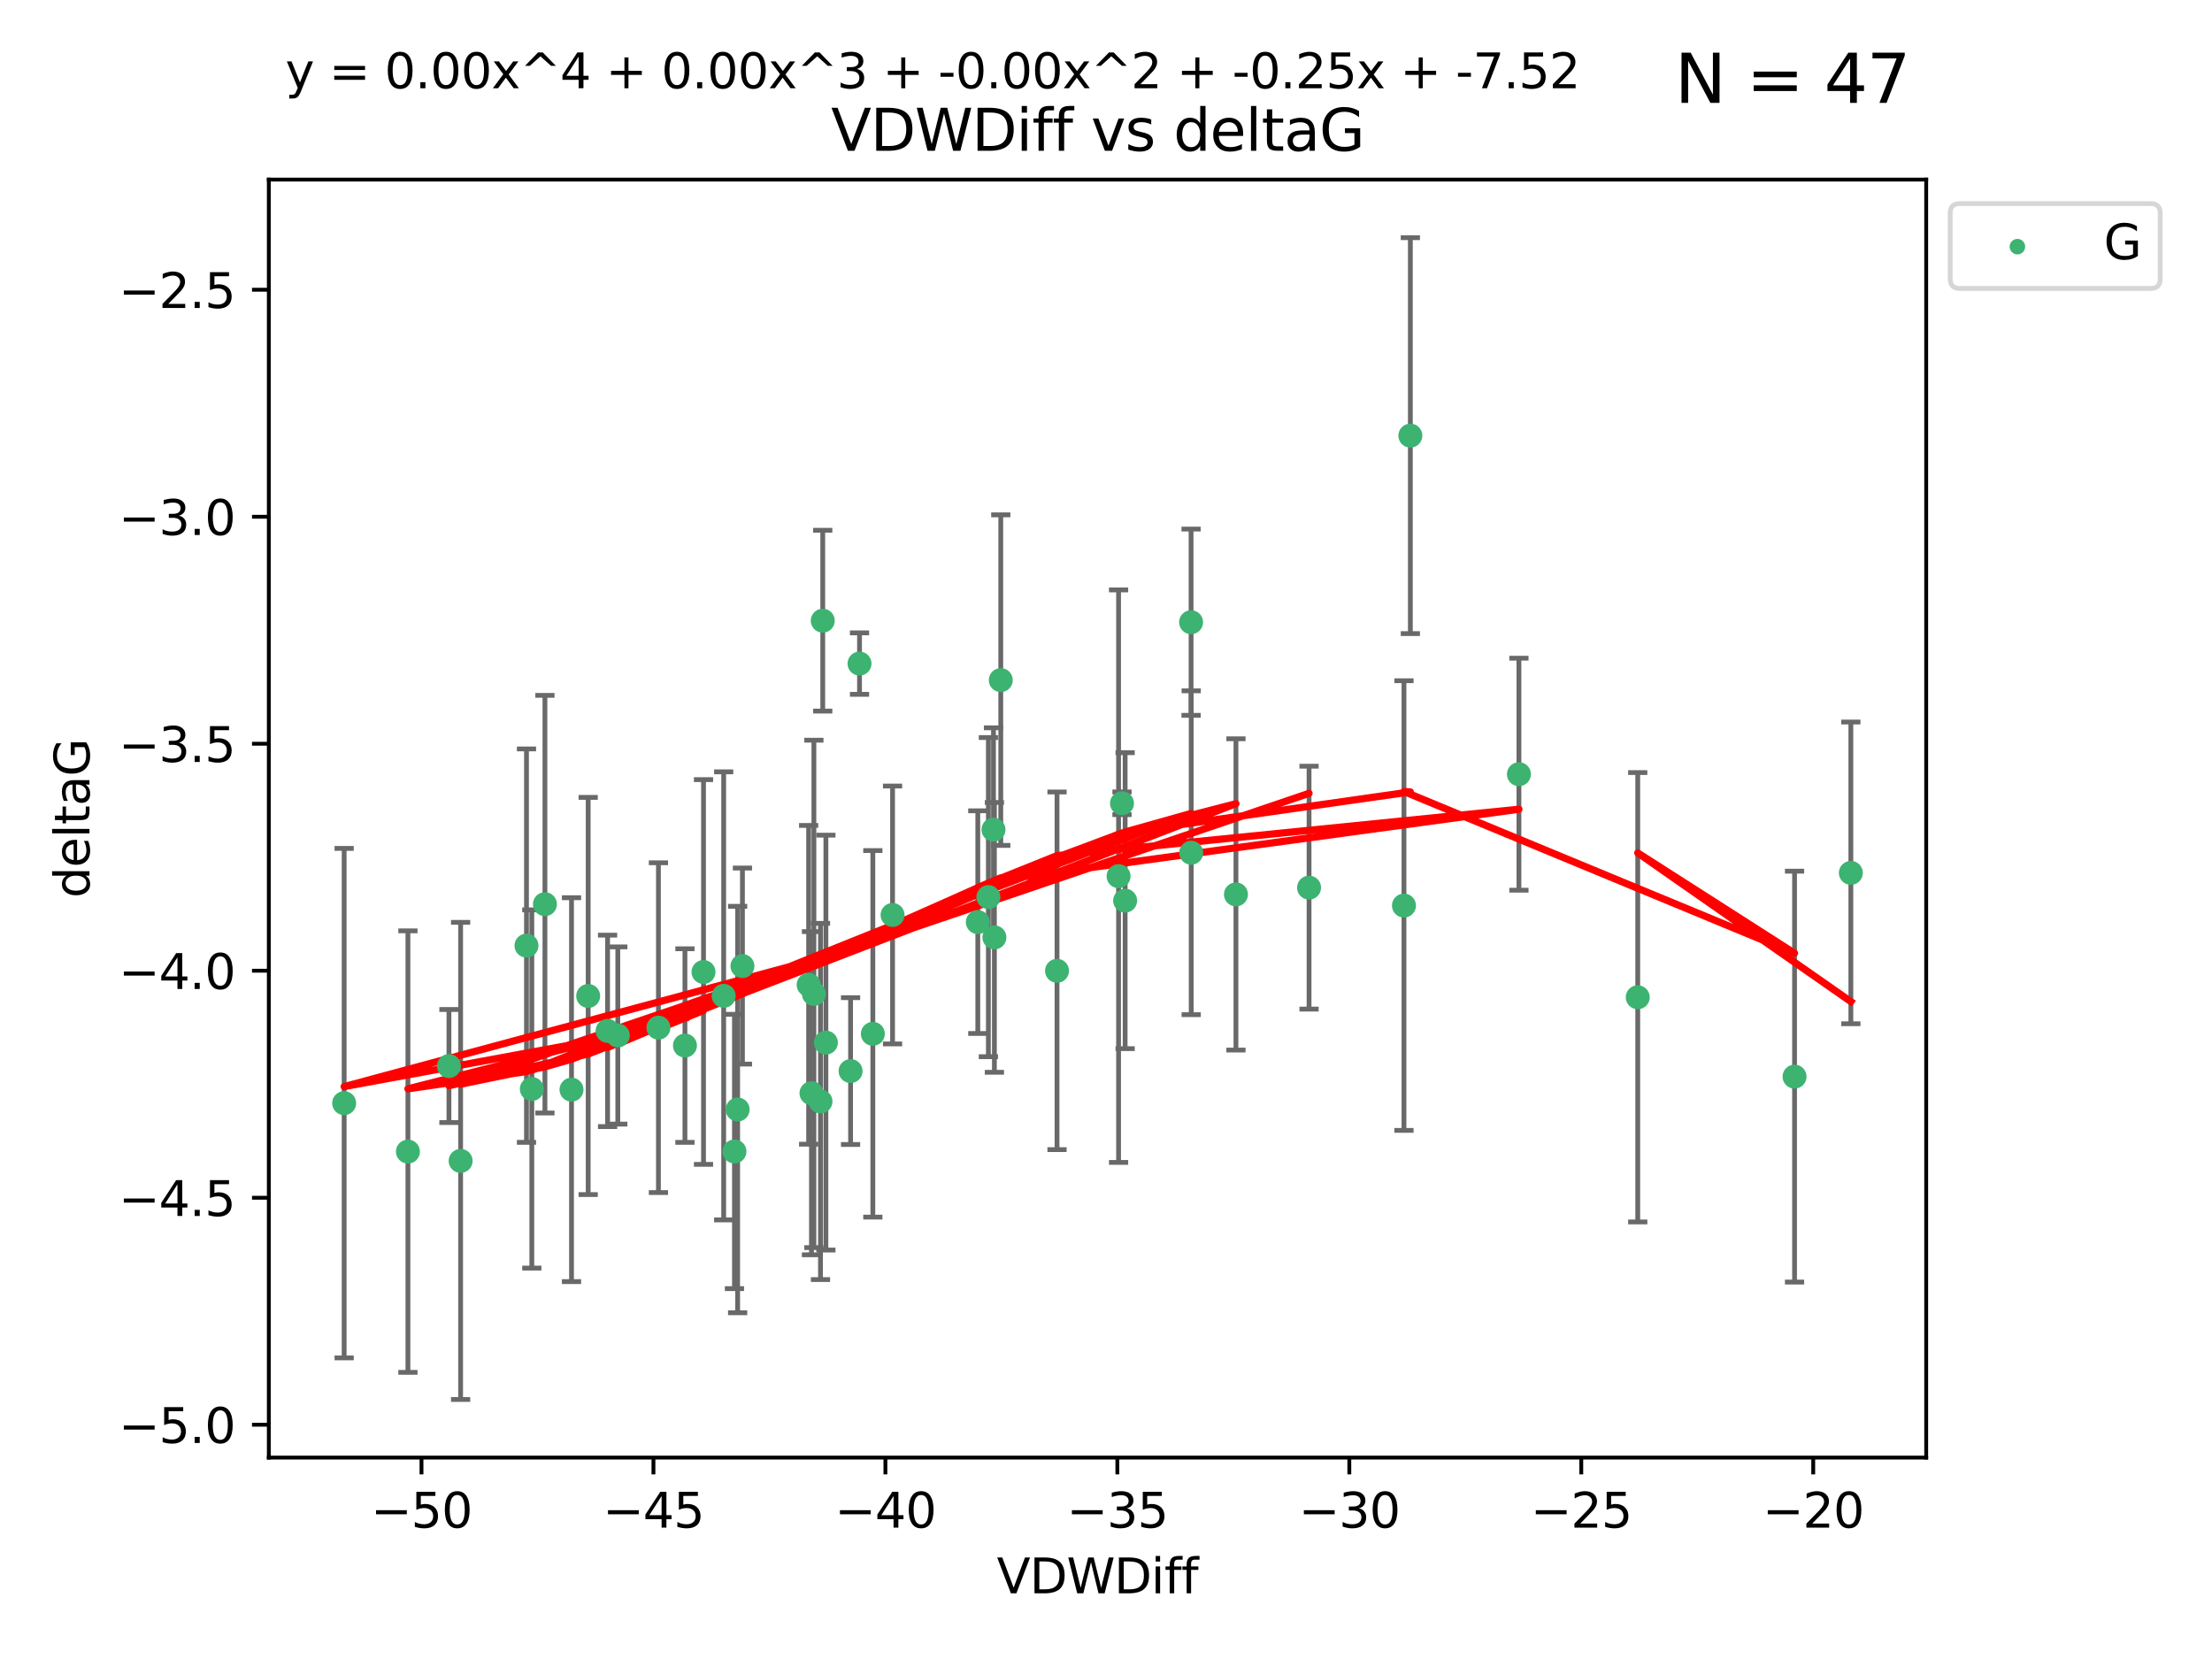 <?xml version="1.0" encoding="utf-8" standalone="no"?>
<!DOCTYPE svg PUBLIC "-//W3C//DTD SVG 1.1//EN"
  "http://www.w3.org/Graphics/SVG/1.1/DTD/svg11.dtd">
<svg xmlns:xlink="http://www.w3.org/1999/xlink" width="460.8pt" height="345.6pt" viewBox="0 0 460.8 345.6" xmlns="http://www.w3.org/2000/svg" version="1.1">
 <defs>
  <style type="text/css">*{stroke-linejoin: round; stroke-linecap: butt}</style>
 </defs>
 <g id="figure_1">
  <g id="patch_1">
   <path d="M 0 345.6 
L 460.8 345.6 
L 460.8 0 
L 0 0 
z
" style="fill: #ffffff"/>
  </g>
  <g id="axes_1">
   <g id="patch_2">
    <path d="M 56 303.64 
L 401.26 303.64 
L 401.26 37.411 
L 56 37.411 
z
" style="fill: #ffffff"/>
   </g>
   <g id="PathCollection_1">
    <defs>
     <path id="m30f099d5bf" d="M 0 1.118 
C 0.297 1.118 0.581 1 0.791 0.791 
C 1 0.581 1.118 0.297 1.118 0 
C 1.118 -0.297 1 -0.581 0.791 -0.791 
C 0.581 -1 0.297 -1.118 0 -1.118 
C -0.297 -1.118 -0.581 -1 -0.791 -0.791 
C -1 -0.581 -1.118 -0.297 -1.118 0 
C -1.118 0.297 -1 0.581 -0.791 0.791 
C -0.581 1 -0.297 1.118 0 1.118 
z
" style="stroke: #3cb371"/>
    </defs>
    <g clip-path="url(#p01010acfa5)">
     <use xlink:href="#m30f099d5bf" x="142.686" y="217.811" style="fill: #3cb371; stroke: #3cb371"/>
     <use xlink:href="#m30f099d5bf" x="84.978" y="239.898" style="fill: #3cb371; stroke: #3cb371"/>
     <use xlink:href="#m30f099d5bf" x="109.677" y="196.991" style="fill: #3cb371; stroke: #3cb371"/>
     <use xlink:href="#m30f099d5bf" x="146.553" y="202.486" style="fill: #3cb371; stroke: #3cb371"/>
     <use xlink:href="#m30f099d5bf" x="137.164" y="214.079" style="fill: #3cb371; stroke: #3cb371"/>
     <use xlink:href="#m30f099d5bf" x="71.694" y="229.807" style="fill: #3cb371; stroke: #3cb371"/>
     <use xlink:href="#m30f099d5bf" x="170.923" y="229.455" style="fill: #3cb371; stroke: #3cb371"/>
     <use xlink:href="#m30f099d5bf" x="110.788" y="226.856" style="fill: #3cb371; stroke: #3cb371"/>
     <use xlink:href="#m30f099d5bf" x="185.935" y="190.608" style="fill: #3cb371; stroke: #3cb371"/>
     <use xlink:href="#m30f099d5bf" x="168.455" y="205.156" style="fill: #3cb371; stroke: #3cb371"/>
     <use xlink:href="#m30f099d5bf" x="169.548" y="207.047" style="fill: #3cb371; stroke: #3cb371"/>
     <use xlink:href="#m30f099d5bf" x="126.571" y="214.747" style="fill: #3cb371; stroke: #3cb371"/>
     <use xlink:href="#m30f099d5bf" x="172.048" y="217.193" style="fill: #3cb371; stroke: #3cb371"/>
     <use xlink:href="#m30f099d5bf" x="95.956" y="241.84" style="fill: #3cb371; stroke: #3cb371"/>
     <use xlink:href="#m30f099d5bf" x="113.518" y="188.359" style="fill: #3cb371; stroke: #3cb371"/>
     <use xlink:href="#m30f099d5bf" x="119.055" y="226.997" style="fill: #3cb371; stroke: #3cb371"/>
     <use xlink:href="#m30f099d5bf" x="153.665" y="231.133" style="fill: #3cb371; stroke: #3cb371"/>
     <use xlink:href="#m30f099d5bf" x="150.755" y="207.457" style="fill: #3cb371; stroke: #3cb371"/>
     <use xlink:href="#m30f099d5bf" x="177.19" y="223.124" style="fill: #3cb371; stroke: #3cb371"/>
     <use xlink:href="#m30f099d5bf" x="128.701" y="215.712" style="fill: #3cb371; stroke: #3cb371"/>
     <use xlink:href="#m30f099d5bf" x="171.393" y="129.299" style="fill: #3cb371; stroke: #3cb371"/>
     <use xlink:href="#m30f099d5bf" x="169.044" y="227.731" style="fill: #3cb371; stroke: #3cb371"/>
     <use xlink:href="#m30f099d5bf" x="272.7" y="184.912" style="fill: #3cb371; stroke: #3cb371"/>
     <use xlink:href="#m30f099d5bf" x="93.523" y="222.074" style="fill: #3cb371; stroke: #3cb371"/>
     <use xlink:href="#m30f099d5bf" x="122.528" y="207.478" style="fill: #3cb371; stroke: #3cb371"/>
     <use xlink:href="#m30f099d5bf" x="153.002" y="239.872" style="fill: #3cb371; stroke: #3cb371"/>
     <use xlink:href="#m30f099d5bf" x="234.385" y="187.62" style="fill: #3cb371; stroke: #3cb371"/>
     <use xlink:href="#m30f099d5bf" x="248.122" y="129.619" style="fill: #3cb371; stroke: #3cb371"/>
     <use xlink:href="#m30f099d5bf" x="207.152" y="195.276" style="fill: #3cb371; stroke: #3cb371"/>
     <use xlink:href="#m30f099d5bf" x="181.829" y="215.366" style="fill: #3cb371; stroke: #3cb371"/>
     <use xlink:href="#m30f099d5bf" x="248.149" y="177.639" style="fill: #3cb371; stroke: #3cb371"/>
     <use xlink:href="#m30f099d5bf" x="203.695" y="192.095" style="fill: #3cb371; stroke: #3cb371"/>
     <use xlink:href="#m30f099d5bf" x="220.198" y="202.237" style="fill: #3cb371; stroke: #3cb371"/>
     <use xlink:href="#m30f099d5bf" x="316.42" y="161.28" style="fill: #3cb371; stroke: #3cb371"/>
     <use xlink:href="#m30f099d5bf" x="206.961" y="172.829" style="fill: #3cb371; stroke: #3cb371"/>
     <use xlink:href="#m30f099d5bf" x="208.48" y="141.681" style="fill: #3cb371; stroke: #3cb371"/>
     <use xlink:href="#m30f099d5bf" x="154.665" y="201.252" style="fill: #3cb371; stroke: #3cb371"/>
     <use xlink:href="#m30f099d5bf" x="257.471" y="186.322" style="fill: #3cb371; stroke: #3cb371"/>
     <use xlink:href="#m30f099d5bf" x="233.019" y="182.525" style="fill: #3cb371; stroke: #3cb371"/>
     <use xlink:href="#m30f099d5bf" x="179.053" y="138.241" style="fill: #3cb371; stroke: #3cb371"/>
     <use xlink:href="#m30f099d5bf" x="205.897" y="186.885" style="fill: #3cb371; stroke: #3cb371"/>
     <use xlink:href="#m30f099d5bf" x="233.733" y="167.34" style="fill: #3cb371; stroke: #3cb371"/>
     <use xlink:href="#m30f099d5bf" x="293.803" y="90.75" style="fill: #3cb371; stroke: #3cb371"/>
     <use xlink:href="#m30f099d5bf" x="292.471" y="188.648" style="fill: #3cb371; stroke: #3cb371"/>
     <use xlink:href="#m30f099d5bf" x="373.838" y="224.28" style="fill: #3cb371; stroke: #3cb371"/>
     <use xlink:href="#m30f099d5bf" x="341.171" y="207.748" style="fill: #3cb371; stroke: #3cb371"/>
     <use xlink:href="#m30f099d5bf" x="385.566" y="181.838" style="fill: #3cb371; stroke: #3cb371"/>
    </g>
   </g>
   <g id="matplotlib.axis_1">
    <g id="xtick_1">
     <g id="line2d_1">
      <defs>
       <path id="m1b2e0f4f95" d="M 0 0 
L 0 3.5 
" style="stroke: #000000; stroke-width: 0.8"/>
      </defs>
      <g>
       <use xlink:href="#m1b2e0f4f95" x="87.805" y="303.64" style="stroke: #000000; stroke-width: 0.8"/>
      </g>
     </g>
     <g id="text_1">
      <!-- −50 -->
      <g transform="translate(77.252 318.238)scale(0.1 -0.1)">
       <defs>
        <path id="DejaVuSans-2212" d="M 678 2272 
L 4684 2272 
L 4684 1741 
L 678 1741 
L 678 2272 
z
" transform="scale(0.016)"/>
        <path id="DejaVuSans-35" d="M 691 4666 
L 3169 4666 
L 3169 4134 
L 1269 4134 
L 1269 2991 
Q 1406 3038 1543 3061 
Q 1681 3084 1819 3084 
Q 2600 3084 3056 2656 
Q 3513 2228 3513 1497 
Q 3513 744 3044 326 
Q 2575 -91 1722 -91 
Q 1428 -91 1123 -41 
Q 819 9 494 109 
L 494 744 
Q 775 591 1075 516 
Q 1375 441 1709 441 
Q 2250 441 2565 725 
Q 2881 1009 2881 1497 
Q 2881 1984 2565 2268 
Q 2250 2553 1709 2553 
Q 1456 2553 1204 2497 
Q 953 2441 691 2322 
L 691 4666 
z
" transform="scale(0.016)"/>
        <path id="DejaVuSans-30" d="M 2034 4250 
Q 1547 4250 1301 3770 
Q 1056 3291 1056 2328 
Q 1056 1369 1301 889 
Q 1547 409 2034 409 
Q 2525 409 2770 889 
Q 3016 1369 3016 2328 
Q 3016 3291 2770 3770 
Q 2525 4250 2034 4250 
z
M 2034 4750 
Q 2819 4750 3233 4129 
Q 3647 3509 3647 2328 
Q 3647 1150 3233 529 
Q 2819 -91 2034 -91 
Q 1250 -91 836 529 
Q 422 1150 422 2328 
Q 422 3509 836 4129 
Q 1250 4750 2034 4750 
z
" transform="scale(0.016)"/>
       </defs>
       <use xlink:href="#DejaVuSans-2212"/>
       <use xlink:href="#DejaVuSans-35" x="83.789"/>
       <use xlink:href="#DejaVuSans-30" x="147.412"/>
      </g>
     </g>
    </g>
    <g id="xtick_2">
     <g id="line2d_2">
      <g>
       <use xlink:href="#m1b2e0f4f95" x="136.125" y="303.64" style="stroke: #000000; stroke-width: 0.8"/>
      </g>
     </g>
     <g id="text_2">
      <!-- −45 -->
      <g transform="translate(125.573 318.238)scale(0.1 -0.1)">
       <defs>
        <path id="DejaVuSans-34" d="M 2419 4116 
L 825 1625 
L 2419 1625 
L 2419 4116 
z
M 2253 4666 
L 3047 4666 
L 3047 1625 
L 3713 1625 
L 3713 1100 
L 3047 1100 
L 3047 0 
L 2419 0 
L 2419 1100 
L 313 1100 
L 313 1709 
L 2253 4666 
z
" transform="scale(0.016)"/>
       </defs>
       <use xlink:href="#DejaVuSans-2212"/>
       <use xlink:href="#DejaVuSans-34" x="83.789"/>
       <use xlink:href="#DejaVuSans-35" x="147.412"/>
      </g>
     </g>
    </g>
    <g id="xtick_3">
     <g id="line2d_3">
      <g>
       <use xlink:href="#m1b2e0f4f95" x="184.446" y="303.64" style="stroke: #000000; stroke-width: 0.8"/>
      </g>
     </g>
     <g id="text_3">
      <!-- −40 -->
      <g transform="translate(173.893 318.238)scale(0.1 -0.1)">
       <use xlink:href="#DejaVuSans-2212"/>
       <use xlink:href="#DejaVuSans-34" x="83.789"/>
       <use xlink:href="#DejaVuSans-30" x="147.412"/>
      </g>
     </g>
    </g>
    <g id="xtick_4">
     <g id="line2d_4">
      <g>
       <use xlink:href="#m1b2e0f4f95" x="232.766" y="303.64" style="stroke: #000000; stroke-width: 0.8"/>
      </g>
     </g>
     <g id="text_4">
      <!-- −35 -->
      <g transform="translate(222.214 318.238)scale(0.1 -0.1)">
       <defs>
        <path id="DejaVuSans-33" d="M 2597 2516 
Q 3050 2419 3304 2112 
Q 3559 1806 3559 1356 
Q 3559 666 3084 287 
Q 2609 -91 1734 -91 
Q 1441 -91 1130 -33 
Q 819 25 488 141 
L 488 750 
Q 750 597 1062 519 
Q 1375 441 1716 441 
Q 2309 441 2620 675 
Q 2931 909 2931 1356 
Q 2931 1769 2642 2001 
Q 2353 2234 1838 2234 
L 1294 2234 
L 1294 2753 
L 1863 2753 
Q 2328 2753 2575 2939 
Q 2822 3125 2822 3475 
Q 2822 3834 2567 4026 
Q 2313 4219 1838 4219 
Q 1578 4219 1281 4162 
Q 984 4106 628 3988 
L 628 4550 
Q 988 4650 1302 4700 
Q 1616 4750 1894 4750 
Q 2613 4750 3031 4423 
Q 3450 4097 3450 3541 
Q 3450 3153 3228 2886 
Q 3006 2619 2597 2516 
z
" transform="scale(0.016)"/>
       </defs>
       <use xlink:href="#DejaVuSans-2212"/>
       <use xlink:href="#DejaVuSans-33" x="83.789"/>
       <use xlink:href="#DejaVuSans-35" x="147.412"/>
      </g>
     </g>
    </g>
    <g id="xtick_5">
     <g id="line2d_5">
      <g>
       <use xlink:href="#m1b2e0f4f95" x="281.087" y="303.64" style="stroke: #000000; stroke-width: 0.8"/>
      </g>
     </g>
     <g id="text_5">
      <!-- −30 -->
      <g transform="translate(270.534 318.238)scale(0.1 -0.1)">
       <use xlink:href="#DejaVuSans-2212"/>
       <use xlink:href="#DejaVuSans-33" x="83.789"/>
       <use xlink:href="#DejaVuSans-30" x="147.412"/>
      </g>
     </g>
    </g>
    <g id="xtick_6">
     <g id="line2d_6">
      <g>
       <use xlink:href="#m1b2e0f4f95" x="329.407" y="303.64" style="stroke: #000000; stroke-width: 0.8"/>
      </g>
     </g>
     <g id="text_6">
      <!-- −25 -->
      <g transform="translate(318.855 318.238)scale(0.1 -0.1)">
       <defs>
        <path id="DejaVuSans-32" d="M 1228 531 
L 3431 531 
L 3431 0 
L 469 0 
L 469 531 
Q 828 903 1448 1529 
Q 2069 2156 2228 2338 
Q 2531 2678 2651 2914 
Q 2772 3150 2772 3378 
Q 2772 3750 2511 3984 
Q 2250 4219 1831 4219 
Q 1534 4219 1204 4116 
Q 875 4013 500 3803 
L 500 4441 
Q 881 4594 1212 4672 
Q 1544 4750 1819 4750 
Q 2544 4750 2975 4387 
Q 3406 4025 3406 3419 
Q 3406 3131 3298 2873 
Q 3191 2616 2906 2266 
Q 2828 2175 2409 1742 
Q 1991 1309 1228 531 
z
" transform="scale(0.016)"/>
       </defs>
       <use xlink:href="#DejaVuSans-2212"/>
       <use xlink:href="#DejaVuSans-32" x="83.789"/>
       <use xlink:href="#DejaVuSans-35" x="147.412"/>
      </g>
     </g>
    </g>
    <g id="xtick_7">
     <g id="line2d_7">
      <g>
       <use xlink:href="#m1b2e0f4f95" x="377.728" y="303.64" style="stroke: #000000; stroke-width: 0.8"/>
      </g>
     </g>
     <g id="text_7">
      <!-- −20 -->
      <g transform="translate(367.175 318.238)scale(0.1 -0.1)">
       <use xlink:href="#DejaVuSans-2212"/>
       <use xlink:href="#DejaVuSans-32" x="83.789"/>
       <use xlink:href="#DejaVuSans-30" x="147.412"/>
      </g>
     </g>
    </g>
    <g id="text_8">
     <!-- VDWDiff -->
     <g transform="translate(207.657 331.917)scale(0.1 -0.1)">
      <defs>
       <path id="DejaVuSans-56" d="M 1831 0 
L 50 4666 
L 709 4666 
L 2188 738 
L 3669 4666 
L 4325 4666 
L 2547 0 
L 1831 0 
z
" transform="scale(0.016)"/>
       <path id="DejaVuSans-44" d="M 1259 4147 
L 1259 519 
L 2022 519 
Q 2988 519 3436 956 
Q 3884 1394 3884 2338 
Q 3884 3275 3436 3711 
Q 2988 4147 2022 4147 
L 1259 4147 
z
M 628 4666 
L 1925 4666 
Q 3281 4666 3915 4102 
Q 4550 3538 4550 2338 
Q 4550 1131 3912 565 
Q 3275 0 1925 0 
L 628 0 
L 628 4666 
z
" transform="scale(0.016)"/>
       <path id="DejaVuSans-57" d="M 213 4666 
L 850 4666 
L 1831 722 
L 2809 4666 
L 3519 4666 
L 4500 722 
L 5478 4666 
L 6119 4666 
L 4947 0 
L 4153 0 
L 3169 4050 
L 2175 0 
L 1381 0 
L 213 4666 
z
" transform="scale(0.016)"/>
       <path id="DejaVuSans-69" d="M 603 3500 
L 1178 3500 
L 1178 0 
L 603 0 
L 603 3500 
z
M 603 4863 
L 1178 4863 
L 1178 4134 
L 603 4134 
L 603 4863 
z
" transform="scale(0.016)"/>
       <path id="DejaVuSans-66" d="M 2375 4863 
L 2375 4384 
L 1825 4384 
Q 1516 4384 1395 4259 
Q 1275 4134 1275 3809 
L 1275 3500 
L 2222 3500 
L 2222 3053 
L 1275 3053 
L 1275 0 
L 697 0 
L 697 3053 
L 147 3053 
L 147 3500 
L 697 3500 
L 697 3744 
Q 697 4328 969 4595 
Q 1241 4863 1831 4863 
L 2375 4863 
z
" transform="scale(0.016)"/>
      </defs>
      <use xlink:href="#DejaVuSans-56"/>
      <use xlink:href="#DejaVuSans-44" x="68.408"/>
      <use xlink:href="#DejaVuSans-57" x="145.41"/>
      <use xlink:href="#DejaVuSans-44" x="244.287"/>
      <use xlink:href="#DejaVuSans-69" x="321.289"/>
      <use xlink:href="#DejaVuSans-66" x="349.072"/>
      <use xlink:href="#DejaVuSans-66" x="384.277"/>
     </g>
    </g>
   </g>
   <g id="matplotlib.axis_2">
    <g id="ytick_1">
     <g id="line2d_8">
      <defs>
       <path id="mad02f7d692" d="M 0 0 
L -3.5 0 
" style="stroke: #000000; stroke-width: 0.8"/>
      </defs>
      <g>
       <use xlink:href="#mad02f7d692" x="56" y="296.797" style="stroke: #000000; stroke-width: 0.8"/>
      </g>
     </g>
     <g id="text_9">
      <!-- −5.0 -->
      <g transform="translate(24.717 300.596)scale(0.1 -0.1)">
       <defs>
        <path id="DejaVuSans-2e" d="M 684 794 
L 1344 794 
L 1344 0 
L 684 0 
L 684 794 
z
" transform="scale(0.016)"/>
       </defs>
       <use xlink:href="#DejaVuSans-2212"/>
       <use xlink:href="#DejaVuSans-35" x="83.789"/>
       <use xlink:href="#DejaVuSans-2e" x="147.412"/>
       <use xlink:href="#DejaVuSans-30" x="179.199"/>
      </g>
     </g>
    </g>
    <g id="ytick_2">
     <g id="line2d_9">
      <g>
       <use xlink:href="#mad02f7d692" x="56" y="249.509" style="stroke: #000000; stroke-width: 0.8"/>
      </g>
     </g>
     <g id="text_10">
      <!-- −4.5 -->
      <g transform="translate(24.717 253.308)scale(0.1 -0.1)">
       <use xlink:href="#DejaVuSans-2212"/>
       <use xlink:href="#DejaVuSans-34" x="83.789"/>
       <use xlink:href="#DejaVuSans-2e" x="147.412"/>
       <use xlink:href="#DejaVuSans-35" x="179.199"/>
      </g>
     </g>
    </g>
    <g id="ytick_3">
     <g id="line2d_10">
      <g>
       <use xlink:href="#mad02f7d692" x="56" y="202.221" style="stroke: #000000; stroke-width: 0.8"/>
      </g>
     </g>
     <g id="text_11">
      <!-- −4.0 -->
      <g transform="translate(24.717 206.021)scale(0.1 -0.1)">
       <use xlink:href="#DejaVuSans-2212"/>
       <use xlink:href="#DejaVuSans-34" x="83.789"/>
       <use xlink:href="#DejaVuSans-2e" x="147.412"/>
       <use xlink:href="#DejaVuSans-30" x="179.199"/>
      </g>
     </g>
    </g>
    <g id="ytick_4">
     <g id="line2d_11">
      <g>
       <use xlink:href="#mad02f7d692" x="56" y="154.934" style="stroke: #000000; stroke-width: 0.8"/>
      </g>
     </g>
     <g id="text_12">
      <!-- −3.5 -->
      <g transform="translate(24.717 158.733)scale(0.1 -0.1)">
       <use xlink:href="#DejaVuSans-2212"/>
       <use xlink:href="#DejaVuSans-33" x="83.789"/>
       <use xlink:href="#DejaVuSans-2e" x="147.412"/>
       <use xlink:href="#DejaVuSans-35" x="179.199"/>
      </g>
     </g>
    </g>
    <g id="ytick_5">
     <g id="line2d_12">
      <g>
       <use xlink:href="#mad02f7d692" x="56" y="107.646" style="stroke: #000000; stroke-width: 0.8"/>
      </g>
     </g>
     <g id="text_13">
      <!-- −3.0 -->
      <g transform="translate(24.717 111.446)scale(0.1 -0.1)">
       <use xlink:href="#DejaVuSans-2212"/>
       <use xlink:href="#DejaVuSans-33" x="83.789"/>
       <use xlink:href="#DejaVuSans-2e" x="147.412"/>
       <use xlink:href="#DejaVuSans-30" x="179.199"/>
      </g>
     </g>
    </g>
    <g id="ytick_6">
     <g id="line2d_13">
      <g>
       <use xlink:href="#mad02f7d692" x="56" y="60.359" style="stroke: #000000; stroke-width: 0.8"/>
      </g>
     </g>
     <g id="text_14">
      <!-- −2.5 -->
      <g transform="translate(24.717 64.158)scale(0.1 -0.1)">
       <use xlink:href="#DejaVuSans-2212"/>
       <use xlink:href="#DejaVuSans-32" x="83.789"/>
       <use xlink:href="#DejaVuSans-2e" x="147.412"/>
       <use xlink:href="#DejaVuSans-35" x="179.199"/>
      </g>
     </g>
    </g>
    <g id="text_15">
     <!-- deltaG -->
     <g transform="translate(18.637 187.064)rotate(-90)scale(0.1 -0.1)">
      <defs>
       <path id="DejaVuSans-64" d="M 2906 2969 
L 2906 4863 
L 3481 4863 
L 3481 0 
L 2906 0 
L 2906 525 
Q 2725 213 2448 61 
Q 2172 -91 1784 -91 
Q 1150 -91 751 415 
Q 353 922 353 1747 
Q 353 2572 751 3078 
Q 1150 3584 1784 3584 
Q 2172 3584 2448 3432 
Q 2725 3281 2906 2969 
z
M 947 1747 
Q 947 1113 1208 752 
Q 1469 391 1925 391 
Q 2381 391 2643 752 
Q 2906 1113 2906 1747 
Q 2906 2381 2643 2742 
Q 2381 3103 1925 3103 
Q 1469 3103 1208 2742 
Q 947 2381 947 1747 
z
" transform="scale(0.016)"/>
       <path id="DejaVuSans-65" d="M 3597 1894 
L 3597 1613 
L 953 1613 
Q 991 1019 1311 708 
Q 1631 397 2203 397 
Q 2534 397 2845 478 
Q 3156 559 3463 722 
L 3463 178 
Q 3153 47 2828 -22 
Q 2503 -91 2169 -91 
Q 1331 -91 842 396 
Q 353 884 353 1716 
Q 353 2575 817 3079 
Q 1281 3584 2069 3584 
Q 2775 3584 3186 3129 
Q 3597 2675 3597 1894 
z
M 3022 2063 
Q 3016 2534 2758 2815 
Q 2500 3097 2075 3097 
Q 1594 3097 1305 2825 
Q 1016 2553 972 2059 
L 3022 2063 
z
" transform="scale(0.016)"/>
       <path id="DejaVuSans-6c" d="M 603 4863 
L 1178 4863 
L 1178 0 
L 603 0 
L 603 4863 
z
" transform="scale(0.016)"/>
       <path id="DejaVuSans-74" d="M 1172 4494 
L 1172 3500 
L 2356 3500 
L 2356 3053 
L 1172 3053 
L 1172 1153 
Q 1172 725 1289 603 
Q 1406 481 1766 481 
L 2356 481 
L 2356 0 
L 1766 0 
Q 1100 0 847 248 
Q 594 497 594 1153 
L 594 3053 
L 172 3053 
L 172 3500 
L 594 3500 
L 594 4494 
L 1172 4494 
z
" transform="scale(0.016)"/>
       <path id="DejaVuSans-61" d="M 2194 1759 
Q 1497 1759 1228 1600 
Q 959 1441 959 1056 
Q 959 750 1161 570 
Q 1363 391 1709 391 
Q 2188 391 2477 730 
Q 2766 1069 2766 1631 
L 2766 1759 
L 2194 1759 
z
M 3341 1997 
L 3341 0 
L 2766 0 
L 2766 531 
Q 2569 213 2275 61 
Q 1981 -91 1556 -91 
Q 1019 -91 701 211 
Q 384 513 384 1019 
Q 384 1609 779 1909 
Q 1175 2209 1959 2209 
L 2766 2209 
L 2766 2266 
Q 2766 2663 2505 2880 
Q 2244 3097 1772 3097 
Q 1472 3097 1187 3025 
Q 903 2953 641 2809 
L 641 3341 
Q 956 3463 1253 3523 
Q 1550 3584 1831 3584 
Q 2591 3584 2966 3190 
Q 3341 2797 3341 1997 
z
" transform="scale(0.016)"/>
       <path id="DejaVuSans-47" d="M 3809 666 
L 3809 1919 
L 2778 1919 
L 2778 2438 
L 4434 2438 
L 4434 434 
Q 4069 175 3628 42 
Q 3188 -91 2688 -91 
Q 1594 -91 976 548 
Q 359 1188 359 2328 
Q 359 3472 976 4111 
Q 1594 4750 2688 4750 
Q 3144 4750 3555 4637 
Q 3966 4525 4313 4306 
L 4313 3634 
Q 3963 3931 3569 4081 
Q 3175 4231 2741 4231 
Q 1884 4231 1454 3753 
Q 1025 3275 1025 2328 
Q 1025 1384 1454 906 
Q 1884 428 2741 428 
Q 3075 428 3337 486 
Q 3600 544 3809 666 
z
" transform="scale(0.016)"/>
      </defs>
      <use xlink:href="#DejaVuSans-64"/>
      <use xlink:href="#DejaVuSans-65" x="63.477"/>
      <use xlink:href="#DejaVuSans-6c" x="125"/>
      <use xlink:href="#DejaVuSans-74" x="152.783"/>
      <use xlink:href="#DejaVuSans-61" x="191.992"/>
      <use xlink:href="#DejaVuSans-47" x="253.271"/>
     </g>
    </g>
   </g>
   <g id="LineCollection_1">
    <path d="M 142.686 237.976 
L 142.686 197.647 
" clip-path="url(#p01010acfa5)" style="fill: none; stroke: #696969"/>
    <path d="M 84.978 285.883 
L 84.978 193.914 
" clip-path="url(#p01010acfa5)" style="fill: none; stroke: #696969"/>
    <path d="M 109.677 237.97 
L 109.677 156.013 
" clip-path="url(#p01010acfa5)" style="fill: none; stroke: #696969"/>
    <path d="M 146.553 242.56 
L 146.553 162.411 
" clip-path="url(#p01010acfa5)" style="fill: none; stroke: #696969"/>
    <path d="M 137.164 248.43 
L 137.164 179.727 
" clip-path="url(#p01010acfa5)" style="fill: none; stroke: #696969"/>
    <path d="M 71.694 282.874 
L 71.694 176.739 
" clip-path="url(#p01010acfa5)" style="fill: none; stroke: #696969"/>
    <path d="M 170.923 266.557 
L 170.923 192.353 
" clip-path="url(#p01010acfa5)" style="fill: none; stroke: #696969"/>
    <path d="M 110.788 264.168 
L 110.788 189.544 
" clip-path="url(#p01010acfa5)" style="fill: none; stroke: #696969"/>
    <path d="M 185.935 217.469 
L 185.935 163.746 
" clip-path="url(#p01010acfa5)" style="fill: none; stroke: #696969"/>
    <path d="M 168.455 238.355 
L 168.455 171.956 
" clip-path="url(#p01010acfa5)" style="fill: none; stroke: #696969"/>
    <path d="M 169.548 259.901 
L 169.548 154.193 
" clip-path="url(#p01010acfa5)" style="fill: none; stroke: #696969"/>
    <path d="M 126.571 234.689 
L 126.571 194.805 
" clip-path="url(#p01010acfa5)" style="fill: none; stroke: #696969"/>
    <path d="M 172.048 260.406 
L 172.048 173.98 
" clip-path="url(#p01010acfa5)" style="fill: none; stroke: #696969"/>
    <path d="M 95.956 291.539 
L 95.956 192.141 
" clip-path="url(#p01010acfa5)" style="fill: none; stroke: #696969"/>
    <path d="M 113.518 231.857 
L 113.518 144.861 
" clip-path="url(#p01010acfa5)" style="fill: none; stroke: #696969"/>
    <path d="M 119.055 266.982 
L 119.055 187.012 
" clip-path="url(#p01010acfa5)" style="fill: none; stroke: #696969"/>
    <path d="M 153.665 273.468 
L 153.665 188.798 
" clip-path="url(#p01010acfa5)" style="fill: none; stroke: #696969"/>
    <path d="M 150.755 254.126 
L 150.755 160.788 
" clip-path="url(#p01010acfa5)" style="fill: none; stroke: #696969"/>
    <path d="M 177.19 238.417 
L 177.19 207.831 
" clip-path="url(#p01010acfa5)" style="fill: none; stroke: #696969"/>
    <path d="M 128.701 234.173 
L 128.701 197.25 
" clip-path="url(#p01010acfa5)" style="fill: none; stroke: #696969"/>
    <path d="M 171.393 148.131 
L 171.393 110.467 
" clip-path="url(#p01010acfa5)" style="fill: none; stroke: #696969"/>
    <path d="M 169.044 261.395 
L 169.044 194.067 
" clip-path="url(#p01010acfa5)" style="fill: none; stroke: #696969"/>
    <path d="M 272.7 210.21 
L 272.7 159.614 
" clip-path="url(#p01010acfa5)" style="fill: none; stroke: #696969"/>
    <path d="M 93.523 233.85 
L 93.523 210.298 
" clip-path="url(#p01010acfa5)" style="fill: none; stroke: #696969"/>
    <path d="M 122.528 248.847 
L 122.528 166.109 
" clip-path="url(#p01010acfa5)" style="fill: none; stroke: #696969"/>
    <path d="M 153.002 268.442 
L 153.002 211.301 
" clip-path="url(#p01010acfa5)" style="fill: none; stroke: #696969"/>
    <path d="M 234.385 218.446 
L 234.385 156.794 
" clip-path="url(#p01010acfa5)" style="fill: none; stroke: #696969"/>
    <path d="M 248.122 149.018 
L 248.122 110.22 
" clip-path="url(#p01010acfa5)" style="fill: none; stroke: #696969"/>
    <path d="M 207.152 223.376 
L 207.152 167.176 
" clip-path="url(#p01010acfa5)" style="fill: none; stroke: #696969"/>
    <path d="M 181.829 253.547 
L 181.829 177.185 
" clip-path="url(#p01010acfa5)" style="fill: none; stroke: #696969"/>
    <path d="M 248.149 211.368 
L 248.149 143.911 
" clip-path="url(#p01010acfa5)" style="fill: none; stroke: #696969"/>
    <path d="M 203.695 215.288 
L 203.695 168.901 
" clip-path="url(#p01010acfa5)" style="fill: none; stroke: #696969"/>
    <path d="M 220.198 239.485 
L 220.198 164.988 
" clip-path="url(#p01010acfa5)" style="fill: none; stroke: #696969"/>
    <path d="M 316.42 185.444 
L 316.42 137.115 
" clip-path="url(#p01010acfa5)" style="fill: none; stroke: #696969"/>
    <path d="M 206.961 194.04 
L 206.961 151.619 
" clip-path="url(#p01010acfa5)" style="fill: none; stroke: #696969"/>
    <path d="M 208.48 176.111 
L 208.48 107.251 
" clip-path="url(#p01010acfa5)" style="fill: none; stroke: #696969"/>
    <path d="M 154.665 221.672 
L 154.665 180.831 
" clip-path="url(#p01010acfa5)" style="fill: none; stroke: #696969"/>
    <path d="M 257.471 218.745 
L 257.471 153.899 
" clip-path="url(#p01010acfa5)" style="fill: none; stroke: #696969"/>
    <path d="M 233.019 242.156 
L 233.019 122.894 
" clip-path="url(#p01010acfa5)" style="fill: none; stroke: #696969"/>
    <path d="M 179.053 144.644 
L 179.053 131.838 
" clip-path="url(#p01010acfa5)" style="fill: none; stroke: #696969"/>
    <path d="M 205.897 220.128 
L 205.897 153.641 
" clip-path="url(#p01010acfa5)" style="fill: none; stroke: #696969"/>
    <path d="M 233.733 169.701 
L 233.733 164.98 
" clip-path="url(#p01010acfa5)" style="fill: none; stroke: #696969"/>
    <path d="M 293.803 131.988 
L 293.803 49.513 
" clip-path="url(#p01010acfa5)" style="fill: none; stroke: #696969"/>
    <path d="M 292.471 235.483 
L 292.471 141.812 
" clip-path="url(#p01010acfa5)" style="fill: none; stroke: #696969"/>
    <path d="M 373.838 267.078 
L 373.838 181.482 
" clip-path="url(#p01010acfa5)" style="fill: none; stroke: #696969"/>
    <path d="M 341.171 254.551 
L 341.171 160.944 
" clip-path="url(#p01010acfa5)" style="fill: none; stroke: #696969"/>
    <path d="M 385.566 213.267 
L 385.566 150.409 
" clip-path="url(#p01010acfa5)" style="fill: none; stroke: #696969"/>
   </g>
   <g id="line2d_14">
    <defs>
     <path id="mcbd93f9593" d="M 2 0 
L -2 -0 
" style="stroke: #696969"/>
    </defs>
    <g clip-path="url(#p01010acfa5)">
     <use xlink:href="#mcbd93f9593" x="142.686" y="237.976" style="fill: #696969; stroke: #696969"/>
     <use xlink:href="#mcbd93f9593" x="84.978" y="285.883" style="fill: #696969; stroke: #696969"/>
     <use xlink:href="#mcbd93f9593" x="109.677" y="237.97" style="fill: #696969; stroke: #696969"/>
     <use xlink:href="#mcbd93f9593" x="146.553" y="242.56" style="fill: #696969; stroke: #696969"/>
     <use xlink:href="#mcbd93f9593" x="137.164" y="248.43" style="fill: #696969; stroke: #696969"/>
     <use xlink:href="#mcbd93f9593" x="71.694" y="282.874" style="fill: #696969; stroke: #696969"/>
     <use xlink:href="#mcbd93f9593" x="170.923" y="266.557" style="fill: #696969; stroke: #696969"/>
     <use xlink:href="#mcbd93f9593" x="110.788" y="264.168" style="fill: #696969; stroke: #696969"/>
     <use xlink:href="#mcbd93f9593" x="185.935" y="217.469" style="fill: #696969; stroke: #696969"/>
     <use xlink:href="#mcbd93f9593" x="168.455" y="238.355" style="fill: #696969; stroke: #696969"/>
     <use xlink:href="#mcbd93f9593" x="169.548" y="259.901" style="fill: #696969; stroke: #696969"/>
     <use xlink:href="#mcbd93f9593" x="126.571" y="234.689" style="fill: #696969; stroke: #696969"/>
     <use xlink:href="#mcbd93f9593" x="172.048" y="260.406" style="fill: #696969; stroke: #696969"/>
     <use xlink:href="#mcbd93f9593" x="95.956" y="291.539" style="fill: #696969; stroke: #696969"/>
     <use xlink:href="#mcbd93f9593" x="113.518" y="231.857" style="fill: #696969; stroke: #696969"/>
     <use xlink:href="#mcbd93f9593" x="119.055" y="266.982" style="fill: #696969; stroke: #696969"/>
     <use xlink:href="#mcbd93f9593" x="153.665" y="273.468" style="fill: #696969; stroke: #696969"/>
     <use xlink:href="#mcbd93f9593" x="150.755" y="254.126" style="fill: #696969; stroke: #696969"/>
     <use xlink:href="#mcbd93f9593" x="177.19" y="238.417" style="fill: #696969; stroke: #696969"/>
     <use xlink:href="#mcbd93f9593" x="128.701" y="234.173" style="fill: #696969; stroke: #696969"/>
     <use xlink:href="#mcbd93f9593" x="171.393" y="148.131" style="fill: #696969; stroke: #696969"/>
     <use xlink:href="#mcbd93f9593" x="169.044" y="261.395" style="fill: #696969; stroke: #696969"/>
     <use xlink:href="#mcbd93f9593" x="272.7" y="210.21" style="fill: #696969; stroke: #696969"/>
     <use xlink:href="#mcbd93f9593" x="93.523" y="233.85" style="fill: #696969; stroke: #696969"/>
     <use xlink:href="#mcbd93f9593" x="122.528" y="248.847" style="fill: #696969; stroke: #696969"/>
     <use xlink:href="#mcbd93f9593" x="153.002" y="268.442" style="fill: #696969; stroke: #696969"/>
     <use xlink:href="#mcbd93f9593" x="234.385" y="218.446" style="fill: #696969; stroke: #696969"/>
     <use xlink:href="#mcbd93f9593" x="248.122" y="149.018" style="fill: #696969; stroke: #696969"/>
     <use xlink:href="#mcbd93f9593" x="207.152" y="223.376" style="fill: #696969; stroke: #696969"/>
     <use xlink:href="#mcbd93f9593" x="181.829" y="253.547" style="fill: #696969; stroke: #696969"/>
     <use xlink:href="#mcbd93f9593" x="248.149" y="211.368" style="fill: #696969; stroke: #696969"/>
     <use xlink:href="#mcbd93f9593" x="203.695" y="215.288" style="fill: #696969; stroke: #696969"/>
     <use xlink:href="#mcbd93f9593" x="220.198" y="239.485" style="fill: #696969; stroke: #696969"/>
     <use xlink:href="#mcbd93f9593" x="316.42" y="185.444" style="fill: #696969; stroke: #696969"/>
     <use xlink:href="#mcbd93f9593" x="206.961" y="194.04" style="fill: #696969; stroke: #696969"/>
     <use xlink:href="#mcbd93f9593" x="208.48" y="176.111" style="fill: #696969; stroke: #696969"/>
     <use xlink:href="#mcbd93f9593" x="154.665" y="221.672" style="fill: #696969; stroke: #696969"/>
     <use xlink:href="#mcbd93f9593" x="257.471" y="218.745" style="fill: #696969; stroke: #696969"/>
     <use xlink:href="#mcbd93f9593" x="233.019" y="242.156" style="fill: #696969; stroke: #696969"/>
     <use xlink:href="#mcbd93f9593" x="179.053" y="144.644" style="fill: #696969; stroke: #696969"/>
     <use xlink:href="#mcbd93f9593" x="205.897" y="220.128" style="fill: #696969; stroke: #696969"/>
     <use xlink:href="#mcbd93f9593" x="233.733" y="169.701" style="fill: #696969; stroke: #696969"/>
     <use xlink:href="#mcbd93f9593" x="293.803" y="131.988" style="fill: #696969; stroke: #696969"/>
     <use xlink:href="#mcbd93f9593" x="292.471" y="235.483" style="fill: #696969; stroke: #696969"/>
     <use xlink:href="#mcbd93f9593" x="373.838" y="267.078" style="fill: #696969; stroke: #696969"/>
     <use xlink:href="#mcbd93f9593" x="341.171" y="254.551" style="fill: #696969; stroke: #696969"/>
     <use xlink:href="#mcbd93f9593" x="385.566" y="213.267" style="fill: #696969; stroke: #696969"/>
    </g>
   </g>
   <g id="line2d_15">
    <g clip-path="url(#p01010acfa5)">
     <use xlink:href="#mcbd93f9593" x="142.686" y="197.647" style="fill: #696969; stroke: #696969"/>
     <use xlink:href="#mcbd93f9593" x="84.978" y="193.914" style="fill: #696969; stroke: #696969"/>
     <use xlink:href="#mcbd93f9593" x="109.677" y="156.013" style="fill: #696969; stroke: #696969"/>
     <use xlink:href="#mcbd93f9593" x="146.553" y="162.411" style="fill: #696969; stroke: #696969"/>
     <use xlink:href="#mcbd93f9593" x="137.164" y="179.727" style="fill: #696969; stroke: #696969"/>
     <use xlink:href="#mcbd93f9593" x="71.694" y="176.739" style="fill: #696969; stroke: #696969"/>
     <use xlink:href="#mcbd93f9593" x="170.923" y="192.353" style="fill: #696969; stroke: #696969"/>
     <use xlink:href="#mcbd93f9593" x="110.788" y="189.544" style="fill: #696969; stroke: #696969"/>
     <use xlink:href="#mcbd93f9593" x="185.935" y="163.746" style="fill: #696969; stroke: #696969"/>
     <use xlink:href="#mcbd93f9593" x="168.455" y="171.956" style="fill: #696969; stroke: #696969"/>
     <use xlink:href="#mcbd93f9593" x="169.548" y="154.193" style="fill: #696969; stroke: #696969"/>
     <use xlink:href="#mcbd93f9593" x="126.571" y="194.805" style="fill: #696969; stroke: #696969"/>
     <use xlink:href="#mcbd93f9593" x="172.048" y="173.98" style="fill: #696969; stroke: #696969"/>
     <use xlink:href="#mcbd93f9593" x="95.956" y="192.141" style="fill: #696969; stroke: #696969"/>
     <use xlink:href="#mcbd93f9593" x="113.518" y="144.861" style="fill: #696969; stroke: #696969"/>
     <use xlink:href="#mcbd93f9593" x="119.055" y="187.012" style="fill: #696969; stroke: #696969"/>
     <use xlink:href="#mcbd93f9593" x="153.665" y="188.798" style="fill: #696969; stroke: #696969"/>
     <use xlink:href="#mcbd93f9593" x="150.755" y="160.788" style="fill: #696969; stroke: #696969"/>
     <use xlink:href="#mcbd93f9593" x="177.19" y="207.831" style="fill: #696969; stroke: #696969"/>
     <use xlink:href="#mcbd93f9593" x="128.701" y="197.25" style="fill: #696969; stroke: #696969"/>
     <use xlink:href="#mcbd93f9593" x="171.393" y="110.467" style="fill: #696969; stroke: #696969"/>
     <use xlink:href="#mcbd93f9593" x="169.044" y="194.067" style="fill: #696969; stroke: #696969"/>
     <use xlink:href="#mcbd93f9593" x="272.7" y="159.614" style="fill: #696969; stroke: #696969"/>
     <use xlink:href="#mcbd93f9593" x="93.523" y="210.298" style="fill: #696969; stroke: #696969"/>
     <use xlink:href="#mcbd93f9593" x="122.528" y="166.109" style="fill: #696969; stroke: #696969"/>
     <use xlink:href="#mcbd93f9593" x="153.002" y="211.301" style="fill: #696969; stroke: #696969"/>
     <use xlink:href="#mcbd93f9593" x="234.385" y="156.794" style="fill: #696969; stroke: #696969"/>
     <use xlink:href="#mcbd93f9593" x="248.122" y="110.22" style="fill: #696969; stroke: #696969"/>
     <use xlink:href="#mcbd93f9593" x="207.152" y="167.176" style="fill: #696969; stroke: #696969"/>
     <use xlink:href="#mcbd93f9593" x="181.829" y="177.185" style="fill: #696969; stroke: #696969"/>
     <use xlink:href="#mcbd93f9593" x="248.149" y="143.911" style="fill: #696969; stroke: #696969"/>
     <use xlink:href="#mcbd93f9593" x="203.695" y="168.901" style="fill: #696969; stroke: #696969"/>
     <use xlink:href="#mcbd93f9593" x="220.198" y="164.988" style="fill: #696969; stroke: #696969"/>
     <use xlink:href="#mcbd93f9593" x="316.42" y="137.115" style="fill: #696969; stroke: #696969"/>
     <use xlink:href="#mcbd93f9593" x="206.961" y="151.619" style="fill: #696969; stroke: #696969"/>
     <use xlink:href="#mcbd93f9593" x="208.48" y="107.251" style="fill: #696969; stroke: #696969"/>
     <use xlink:href="#mcbd93f9593" x="154.665" y="180.831" style="fill: #696969; stroke: #696969"/>
     <use xlink:href="#mcbd93f9593" x="257.471" y="153.899" style="fill: #696969; stroke: #696969"/>
     <use xlink:href="#mcbd93f9593" x="233.019" y="122.894" style="fill: #696969; stroke: #696969"/>
     <use xlink:href="#mcbd93f9593" x="179.053" y="131.838" style="fill: #696969; stroke: #696969"/>
     <use xlink:href="#mcbd93f9593" x="205.897" y="153.641" style="fill: #696969; stroke: #696969"/>
     <use xlink:href="#mcbd93f9593" x="233.733" y="164.98" style="fill: #696969; stroke: #696969"/>
     <use xlink:href="#mcbd93f9593" x="293.803" y="49.513" style="fill: #696969; stroke: #696969"/>
     <use xlink:href="#mcbd93f9593" x="292.471" y="141.812" style="fill: #696969; stroke: #696969"/>
     <use xlink:href="#mcbd93f9593" x="373.838" y="181.482" style="fill: #696969; stroke: #696969"/>
     <use xlink:href="#mcbd93f9593" x="341.171" y="160.944" style="fill: #696969; stroke: #696969"/>
     <use xlink:href="#mcbd93f9593" x="385.566" y="150.409" style="fill: #696969; stroke: #696969"/>
    </g>
   </g>
   <g id="line2d_16">
    <path d="M 142.686 212.111 
L 84.978 226.825 
L 109.677 223.228 
L 146.553 210.504 
L 137.164 214.321 
L 71.694 226.359 
L 170.923 199.645 
L 110.788 222.953 
L 185.935 192.744 
L 168.455 200.779 
L 169.548 200.277 
L 126.571 218.22 
L 172.048 199.128 
L 95.956 225.866 
L 113.518 222.242 
L 119.055 220.656 
L 153.665 207.443 
L 150.755 208.71 
L 177.19 196.758 
L 128.701 217.476 
L 171.393 199.429 
L 169.044 200.509 
L 272.7 165.265 
L 93.523 226.174 
L 122.528 219.568 
L 153.002 207.733 
L 234.385 173.325 
L 248.122 169.461 
L 207.152 183.42 
L 181.829 194.623 
L 248.149 169.454 
L 203.695 184.876 
L 220.198 178.24 
L 316.42 168.58 
L 206.961 183.499 
L 208.48 182.868 
L 154.665 207.003 
L 257.471 167.422 
L 233.019 173.76 
L 179.053 195.9 
L 205.897 183.945 
L 233.733 173.532 
L 293.803 164.972 
L 292.471 164.891 
L 373.838 198.574 
L 341.171 177.675 
L 385.566 208.647 
" clip-path="url(#p01010acfa5)" style="fill: none; stroke: #ff0000; stroke-width: 1.5; stroke-linecap: square"/>
   </g>
   <g id="line2d_17">
    <defs>
     <path id="m3404585702" d="M 0 2 
C 0.53 2 1.039 1.789 1.414 1.414 
C 1.789 1.039 2 0.53 2 0 
C 2 -0.53 1.789 -1.039 1.414 -1.414 
C 1.039 -1.789 0.53 -2 0 -2 
C -0.53 -2 -1.039 -1.789 -1.414 -1.414 
C -1.789 -1.039 -2 -0.53 -2 0 
C -2 0.53 -1.789 1.039 -1.414 1.414 
C -1.039 1.789 -0.53 2 0 2 
z
" style="stroke: #3cb371"/>
    </defs>
    <g clip-path="url(#p01010acfa5)">
     <use xlink:href="#m3404585702" x="142.686" y="217.811" style="fill: #3cb371; stroke: #3cb371"/>
     <use xlink:href="#m3404585702" x="84.978" y="239.898" style="fill: #3cb371; stroke: #3cb371"/>
     <use xlink:href="#m3404585702" x="109.677" y="196.991" style="fill: #3cb371; stroke: #3cb371"/>
     <use xlink:href="#m3404585702" x="146.553" y="202.486" style="fill: #3cb371; stroke: #3cb371"/>
     <use xlink:href="#m3404585702" x="137.164" y="214.079" style="fill: #3cb371; stroke: #3cb371"/>
     <use xlink:href="#m3404585702" x="71.694" y="229.807" style="fill: #3cb371; stroke: #3cb371"/>
     <use xlink:href="#m3404585702" x="170.923" y="229.455" style="fill: #3cb371; stroke: #3cb371"/>
     <use xlink:href="#m3404585702" x="110.788" y="226.856" style="fill: #3cb371; stroke: #3cb371"/>
     <use xlink:href="#m3404585702" x="185.935" y="190.608" style="fill: #3cb371; stroke: #3cb371"/>
     <use xlink:href="#m3404585702" x="168.455" y="205.156" style="fill: #3cb371; stroke: #3cb371"/>
     <use xlink:href="#m3404585702" x="169.548" y="207.047" style="fill: #3cb371; stroke: #3cb371"/>
     <use xlink:href="#m3404585702" x="126.571" y="214.747" style="fill: #3cb371; stroke: #3cb371"/>
     <use xlink:href="#m3404585702" x="172.048" y="217.193" style="fill: #3cb371; stroke: #3cb371"/>
     <use xlink:href="#m3404585702" x="95.956" y="241.84" style="fill: #3cb371; stroke: #3cb371"/>
     <use xlink:href="#m3404585702" x="113.518" y="188.359" style="fill: #3cb371; stroke: #3cb371"/>
     <use xlink:href="#m3404585702" x="119.055" y="226.997" style="fill: #3cb371; stroke: #3cb371"/>
     <use xlink:href="#m3404585702" x="153.665" y="231.133" style="fill: #3cb371; stroke: #3cb371"/>
     <use xlink:href="#m3404585702" x="150.755" y="207.457" style="fill: #3cb371; stroke: #3cb371"/>
     <use xlink:href="#m3404585702" x="177.19" y="223.124" style="fill: #3cb371; stroke: #3cb371"/>
     <use xlink:href="#m3404585702" x="128.701" y="215.712" style="fill: #3cb371; stroke: #3cb371"/>
     <use xlink:href="#m3404585702" x="171.393" y="129.299" style="fill: #3cb371; stroke: #3cb371"/>
     <use xlink:href="#m3404585702" x="169.044" y="227.731" style="fill: #3cb371; stroke: #3cb371"/>
     <use xlink:href="#m3404585702" x="272.7" y="184.912" style="fill: #3cb371; stroke: #3cb371"/>
     <use xlink:href="#m3404585702" x="93.523" y="222.074" style="fill: #3cb371; stroke: #3cb371"/>
     <use xlink:href="#m3404585702" x="122.528" y="207.478" style="fill: #3cb371; stroke: #3cb371"/>
     <use xlink:href="#m3404585702" x="153.002" y="239.872" style="fill: #3cb371; stroke: #3cb371"/>
     <use xlink:href="#m3404585702" x="234.385" y="187.62" style="fill: #3cb371; stroke: #3cb371"/>
     <use xlink:href="#m3404585702" x="248.122" y="129.619" style="fill: #3cb371; stroke: #3cb371"/>
     <use xlink:href="#m3404585702" x="207.152" y="195.276" style="fill: #3cb371; stroke: #3cb371"/>
     <use xlink:href="#m3404585702" x="181.829" y="215.366" style="fill: #3cb371; stroke: #3cb371"/>
     <use xlink:href="#m3404585702" x="248.149" y="177.639" style="fill: #3cb371; stroke: #3cb371"/>
     <use xlink:href="#m3404585702" x="203.695" y="192.095" style="fill: #3cb371; stroke: #3cb371"/>
     <use xlink:href="#m3404585702" x="220.198" y="202.237" style="fill: #3cb371; stroke: #3cb371"/>
     <use xlink:href="#m3404585702" x="316.42" y="161.28" style="fill: #3cb371; stroke: #3cb371"/>
     <use xlink:href="#m3404585702" x="206.961" y="172.829" style="fill: #3cb371; stroke: #3cb371"/>
     <use xlink:href="#m3404585702" x="208.48" y="141.681" style="fill: #3cb371; stroke: #3cb371"/>
     <use xlink:href="#m3404585702" x="154.665" y="201.252" style="fill: #3cb371; stroke: #3cb371"/>
     <use xlink:href="#m3404585702" x="257.471" y="186.322" style="fill: #3cb371; stroke: #3cb371"/>
     <use xlink:href="#m3404585702" x="233.019" y="182.525" style="fill: #3cb371; stroke: #3cb371"/>
     <use xlink:href="#m3404585702" x="179.053" y="138.241" style="fill: #3cb371; stroke: #3cb371"/>
     <use xlink:href="#m3404585702" x="205.897" y="186.885" style="fill: #3cb371; stroke: #3cb371"/>
     <use xlink:href="#m3404585702" x="233.733" y="167.34" style="fill: #3cb371; stroke: #3cb371"/>
     <use xlink:href="#m3404585702" x="293.803" y="90.75" style="fill: #3cb371; stroke: #3cb371"/>
     <use xlink:href="#m3404585702" x="292.471" y="188.648" style="fill: #3cb371; stroke: #3cb371"/>
     <use xlink:href="#m3404585702" x="373.838" y="224.28" style="fill: #3cb371; stroke: #3cb371"/>
     <use xlink:href="#m3404585702" x="341.171" y="207.748" style="fill: #3cb371; stroke: #3cb371"/>
     <use xlink:href="#m3404585702" x="385.566" y="181.838" style="fill: #3cb371; stroke: #3cb371"/>
    </g>
   </g>
   <g id="patch_3">
    <path d="M 56 303.64 
L 56 37.411 
" style="fill: none; stroke: #000000; stroke-width: 0.8; stroke-linejoin: miter; stroke-linecap: square"/>
   </g>
   <g id="patch_4">
    <path d="M 401.26 303.64 
L 401.26 37.411 
" style="fill: none; stroke: #000000; stroke-width: 0.8; stroke-linejoin: miter; stroke-linecap: square"/>
   </g>
   <g id="patch_5">
    <path d="M 56 303.64 
L 401.26 303.64 
" style="fill: none; stroke: #000000; stroke-width: 0.8; stroke-linejoin: miter; stroke-linecap: square"/>
   </g>
   <g id="patch_6">
    <path d="M 56 37.411 
L 401.26 37.411 
" style="fill: none; stroke: #000000; stroke-width: 0.8; stroke-linejoin: miter; stroke-linecap: square"/>
   </g>
   <g id="text_16">
    <!-- N = 47 -->
    <g transform="translate(348.888 21.426)scale(0.14 -0.14)">
     <defs>
      <path id="DejaVuSans-4e" d="M 628 4666 
L 1478 4666 
L 3547 763 
L 3547 4666 
L 4159 4666 
L 4159 0 
L 3309 0 
L 1241 3903 
L 1241 0 
L 628 0 
L 628 4666 
z
" transform="scale(0.016)"/>
      <path id="DejaVuSans-20" transform="scale(0.016)"/>
      <path id="DejaVuSans-3d" d="M 678 2906 
L 4684 2906 
L 4684 2381 
L 678 2381 
L 678 2906 
z
M 678 1631 
L 4684 1631 
L 4684 1100 
L 678 1100 
L 678 1631 
z
" transform="scale(0.016)"/>
      <path id="DejaVuSans-37" d="M 525 4666 
L 3525 4666 
L 3525 4397 
L 1831 0 
L 1172 0 
L 2766 4134 
L 525 4134 
L 525 4666 
z
" transform="scale(0.016)"/>
     </defs>
     <use xlink:href="#DejaVuSans-4e"/>
     <use xlink:href="#DejaVuSans-20" x="74.805"/>
     <use xlink:href="#DejaVuSans-3d" x="106.592"/>
     <use xlink:href="#DejaVuSans-20" x="190.381"/>
     <use xlink:href="#DejaVuSans-34" x="222.168"/>
     <use xlink:href="#DejaVuSans-37" x="285.791"/>
    </g>
   </g>
   <g id="text_17">
    <!-- y = 0.00x^4 + 0.00x^3 + -0.00x^2 + -0.25x + -7.52 -->
    <g transform="translate(59.453 18.387)scale(0.1 -0.1)">
     <defs>
      <path id="DejaVuSans-79" d="M 2059 -325 
Q 1816 -950 1584 -1140 
Q 1353 -1331 966 -1331 
L 506 -1331 
L 506 -850 
L 844 -850 
Q 1081 -850 1212 -737 
Q 1344 -625 1503 -206 
L 1606 56 
L 191 3500 
L 800 3500 
L 1894 763 
L 2988 3500 
L 3597 3500 
L 2059 -325 
z
" transform="scale(0.016)"/>
      <path id="DejaVuSans-78" d="M 3513 3500 
L 2247 1797 
L 3578 0 
L 2900 0 
L 1881 1375 
L 863 0 
L 184 0 
L 1544 1831 
L 300 3500 
L 978 3500 
L 1906 2253 
L 2834 3500 
L 3513 3500 
z
" transform="scale(0.016)"/>
      <path id="DejaVuSans-5e" d="M 2988 4666 
L 4684 2925 
L 4056 2925 
L 2681 4159 
L 1306 2925 
L 678 2925 
L 2375 4666 
L 2988 4666 
z
" transform="scale(0.016)"/>
      <path id="DejaVuSans-2b" d="M 2944 4013 
L 2944 2272 
L 4684 2272 
L 4684 1741 
L 2944 1741 
L 2944 0 
L 2419 0 
L 2419 1741 
L 678 1741 
L 678 2272 
L 2419 2272 
L 2419 4013 
L 2944 4013 
z
" transform="scale(0.016)"/>
      <path id="DejaVuSans-2d" d="M 313 2009 
L 1997 2009 
L 1997 1497 
L 313 1497 
L 313 2009 
z
" transform="scale(0.016)"/>
     </defs>
     <use xlink:href="#DejaVuSans-79"/>
     <use xlink:href="#DejaVuSans-20" x="59.18"/>
     <use xlink:href="#DejaVuSans-3d" x="90.967"/>
     <use xlink:href="#DejaVuSans-20" x="174.756"/>
     <use xlink:href="#DejaVuSans-30" x="206.543"/>
     <use xlink:href="#DejaVuSans-2e" x="270.166"/>
     <use xlink:href="#DejaVuSans-30" x="301.953"/>
     <use xlink:href="#DejaVuSans-30" x="365.576"/>
     <use xlink:href="#DejaVuSans-78" x="429.199"/>
     <use xlink:href="#DejaVuSans-5e" x="488.379"/>
     <use xlink:href="#DejaVuSans-34" x="572.168"/>
     <use xlink:href="#DejaVuSans-20" x="635.791"/>
     <use xlink:href="#DejaVuSans-2b" x="667.578"/>
     <use xlink:href="#DejaVuSans-20" x="751.367"/>
     <use xlink:href="#DejaVuSans-30" x="783.154"/>
     <use xlink:href="#DejaVuSans-2e" x="846.777"/>
     <use xlink:href="#DejaVuSans-30" x="878.564"/>
     <use xlink:href="#DejaVuSans-30" x="942.188"/>
     <use xlink:href="#DejaVuSans-78" x="1005.811"/>
     <use xlink:href="#DejaVuSans-5e" x="1064.99"/>
     <use xlink:href="#DejaVuSans-33" x="1148.779"/>
     <use xlink:href="#DejaVuSans-20" x="1212.402"/>
     <use xlink:href="#DejaVuSans-2b" x="1244.189"/>
     <use xlink:href="#DejaVuSans-20" x="1327.979"/>
     <use xlink:href="#DejaVuSans-2d" x="1359.766"/>
     <use xlink:href="#DejaVuSans-30" x="1395.85"/>
     <use xlink:href="#DejaVuSans-2e" x="1459.473"/>
     <use xlink:href="#DejaVuSans-30" x="1491.26"/>
     <use xlink:href="#DejaVuSans-30" x="1554.883"/>
     <use xlink:href="#DejaVuSans-78" x="1618.506"/>
     <use xlink:href="#DejaVuSans-5e" x="1677.686"/>
     <use xlink:href="#DejaVuSans-32" x="1761.475"/>
     <use xlink:href="#DejaVuSans-20" x="1825.098"/>
     <use xlink:href="#DejaVuSans-2b" x="1856.885"/>
     <use xlink:href="#DejaVuSans-20" x="1940.674"/>
     <use xlink:href="#DejaVuSans-2d" x="1972.461"/>
     <use xlink:href="#DejaVuSans-30" x="2008.545"/>
     <use xlink:href="#DejaVuSans-2e" x="2072.168"/>
     <use xlink:href="#DejaVuSans-32" x="2103.955"/>
     <use xlink:href="#DejaVuSans-35" x="2167.578"/>
     <use xlink:href="#DejaVuSans-78" x="2231.201"/>
     <use xlink:href="#DejaVuSans-20" x="2290.381"/>
     <use xlink:href="#DejaVuSans-2b" x="2322.168"/>
     <use xlink:href="#DejaVuSans-20" x="2405.957"/>
     <use xlink:href="#DejaVuSans-2d" x="2437.744"/>
     <use xlink:href="#DejaVuSans-37" x="2473.828"/>
     <use xlink:href="#DejaVuSans-2e" x="2537.451"/>
     <use xlink:href="#DejaVuSans-35" x="2569.238"/>
     <use xlink:href="#DejaVuSans-32" x="2632.861"/>
    </g>
   </g>
   <g id="text_18">
    <!-- VDWDiff vs deltaG -->
    <g transform="translate(173.125 31.411)scale(0.12 -0.12)">
     <defs>
      <path id="DejaVuSans-76" d="M 191 3500 
L 800 3500 
L 1894 563 
L 2988 3500 
L 3597 3500 
L 2284 0 
L 1503 0 
L 191 3500 
z
" transform="scale(0.016)"/>
      <path id="DejaVuSans-73" d="M 2834 3397 
L 2834 2853 
Q 2591 2978 2328 3040 
Q 2066 3103 1784 3103 
Q 1356 3103 1142 2972 
Q 928 2841 928 2578 
Q 928 2378 1081 2264 
Q 1234 2150 1697 2047 
L 1894 2003 
Q 2506 1872 2764 1633 
Q 3022 1394 3022 966 
Q 3022 478 2636 193 
Q 2250 -91 1575 -91 
Q 1294 -91 989 -36 
Q 684 19 347 128 
L 347 722 
Q 666 556 975 473 
Q 1284 391 1588 391 
Q 1994 391 2212 530 
Q 2431 669 2431 922 
Q 2431 1156 2273 1281 
Q 2116 1406 1581 1522 
L 1381 1569 
Q 847 1681 609 1914 
Q 372 2147 372 2553 
Q 372 3047 722 3315 
Q 1072 3584 1716 3584 
Q 2034 3584 2315 3537 
Q 2597 3491 2834 3397 
z
" transform="scale(0.016)"/>
     </defs>
     <use xlink:href="#DejaVuSans-56"/>
     <use xlink:href="#DejaVuSans-44" x="68.408"/>
     <use xlink:href="#DejaVuSans-57" x="145.41"/>
     <use xlink:href="#DejaVuSans-44" x="244.287"/>
     <use xlink:href="#DejaVuSans-69" x="321.289"/>
     <use xlink:href="#DejaVuSans-66" x="349.072"/>
     <use xlink:href="#DejaVuSans-66" x="384.277"/>
     <use xlink:href="#DejaVuSans-20" x="419.482"/>
     <use xlink:href="#DejaVuSans-76" x="451.27"/>
     <use xlink:href="#DejaVuSans-73" x="510.449"/>
     <use xlink:href="#DejaVuSans-20" x="562.549"/>
     <use xlink:href="#DejaVuSans-64" x="594.336"/>
     <use xlink:href="#DejaVuSans-65" x="657.812"/>
     <use xlink:href="#DejaVuSans-6c" x="719.336"/>
     <use xlink:href="#DejaVuSans-74" x="747.119"/>
     <use xlink:href="#DejaVuSans-61" x="786.328"/>
     <use xlink:href="#DejaVuSans-47" x="847.607"/>
    </g>
   </g>
   <g id="legend_1">
    <g id="patch_7">
     <path d="M 408.26 60.089 
L 448.008 60.089 
Q 450.008 60.089 450.008 58.089 
L 450.008 44.411 
Q 450.008 42.411 448.008 42.411 
L 408.26 42.411 
Q 406.26 42.411 406.26 44.411 
L 406.26 58.089 
Q 406.26 60.089 408.26 60.089 
z
" style="fill: #ffffff; opacity: 0.8; stroke: #cccccc; stroke-linejoin: miter"/>
    </g>
    <g id="PathCollection_2">
     <g>
      <use xlink:href="#m30f099d5bf" x="420.26" y="51.385" style="fill: #3cb371; stroke: #3cb371"/>
     </g>
    </g>
    <g id="text_19">
     <!-- G -->
     <g transform="translate(438.26 54.01)scale(0.1 -0.1)">
      <use xlink:href="#DejaVuSans-47"/>
     </g>
    </g>
   </g>
  </g>
 </g>
 <defs>
  <clipPath id="p01010acfa5">
   <rect x="56" y="37.411" width="345.26" height="266.229"/>
  </clipPath>
 </defs>
</svg>
